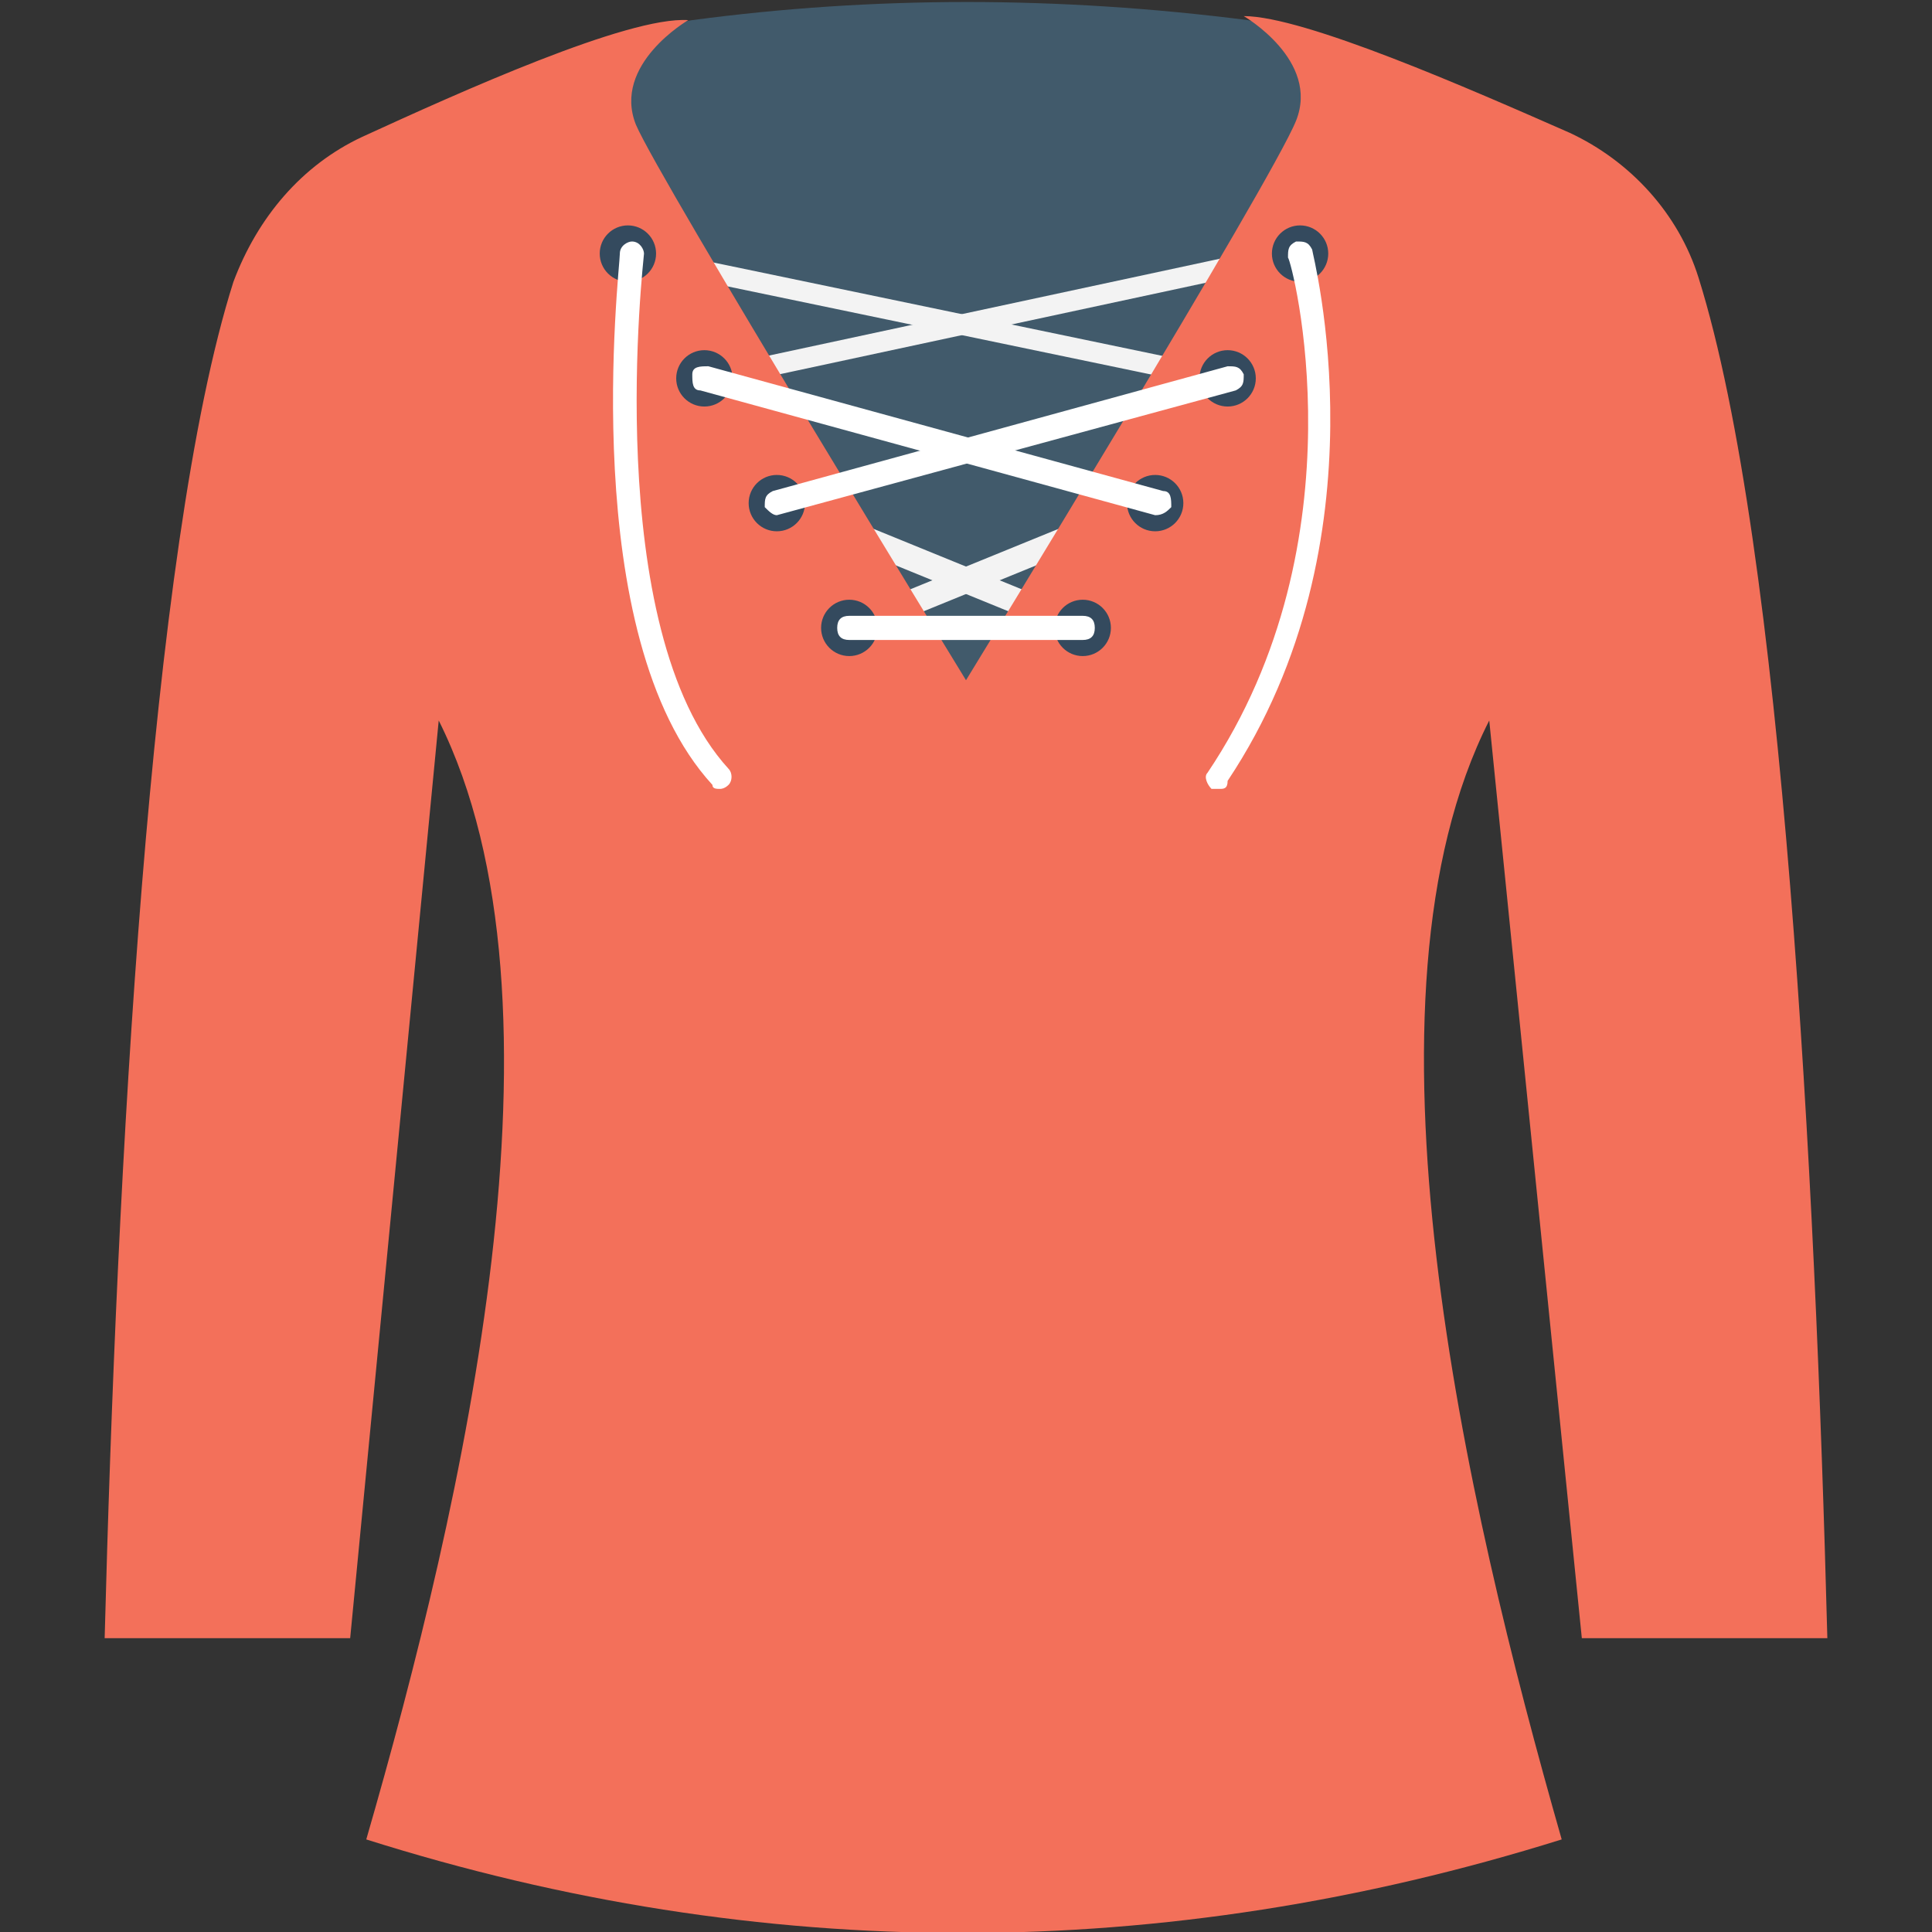 <?xml version="1.0" encoding="utf-8"?>
<!-- Generator: Adobe Illustrator 18.0.0, SVG Export Plug-In . SVG Version: 6.00 Build 0)  -->
<!DOCTYPE svg PUBLIC "-//W3C//DTD SVG 1.1//EN" "http://www.w3.org/Graphics/SVG/1.1/DTD/svg11.dtd">
<svg version="1.1" id="Layer_1" xmlns="http://www.w3.org/2000/svg" xmlns:xlink="http://www.w3.org/1999/xlink" x="0px" y="0px"
	 viewBox="0 0 48 48" enable-background="new 0 0 48 48" xml:space="preserve">
<rect x="0" y="0" width="48" height="48" fill="#333333" stroke="none"/>
<g>
	<g>
		<g>
			<path fill="#415A6B" d="M12.6,4c1.7-1.5,3.7-3.4,4.6-3.5c4.5-0.6,9.1-0.6,13.8,0c1,0.2,1.9,1,2.8,1.9l-9.9,18.3L12.6,4z"/>
		</g>
	</g>
	<g>
		<path fill="#F3F3F3" d="M26.9,15.9c0,0-0.1,0-0.1,0l-7.6-3.1c-0.1-0.1-0.2-0.2-0.2-0.4c0.1-0.1,0.2-0.2,0.4-0.2l7.6,3.1
			c0.1,0.1,0.2,0.2,0.2,0.4C27.1,15.8,27,15.9,26.9,15.9z"/>
	</g>
	<g>
		<path fill="#F3F3F3" d="M30.5,9.7C30.5,9.7,30.5,9.7,30.5,9.7L15.6,6.6c-0.2,0-0.3-0.2-0.2-0.3c0-0.2,0.2-0.3,0.3-0.2l14.9,3.1
			c0.2,0,0.3,0.2,0.2,0.3C30.8,9.6,30.7,9.7,30.5,9.7z"/>
	</g>
	<g>
		<path fill="#F3F3F3" d="M17.5,9.7c-0.1,0-0.3-0.1-0.3-0.2c0-0.2,0.1-0.3,0.2-0.3L32.3,6c0.2,0,0.3,0.1,0.3,0.2
			c0,0.2-0.1,0.3-0.2,0.3L17.5,9.7C17.5,9.7,17.5,9.7,17.5,9.7z"/>
	</g>
	<g>
		<path fill="#F3F3F3" d="M21.1,15.9c-0.1,0-0.2-0.1-0.3-0.2c-0.1-0.1,0-0.3,0.2-0.4l7.6-3.1c0.1-0.1,0.3,0,0.4,0.2
			c0.1,0.1,0,0.3-0.2,0.4l-7.6,3.1C21.2,15.8,21.1,15.9,21.1,15.9z"/>
	</g>
	<g>
		<g>
			<g>
				<path fill="#F3705A" d="M45.4,40.7h-6.1L37,17.9c-3.5,6.9-0.6,19.4,1.8,27.8c-9.9,3.1-19.9,3.1-29.7,0
					c2.4-8.3,5.3-20.8,1.8-27.8L8.7,40.7H2.6C2.9,29.2,3.7,13.6,5.8,7C6.4,5.4,7.5,4.1,9,3.4c2.4-1.1,6.6-3,8.1-2.9
					c0,0-1.9,1.1-1.3,2.6C16.4,4.5,24,16.9,24,16.9S31.6,4.5,32.2,3c0.6-1.5-1.3-2.6-1.3-2.6c1.5,0,5.6,1.8,8.1,2.9
					c1.5,0.7,2.7,2,3.2,3.6C44.3,13.6,45.1,29.2,45.4,40.7z"/>
			</g>
		</g>
	</g>
	<g>
		<g>
			<g>
				<g>
					<circle fill="#344A5E" cx="30.5" cy="9.4" r="0.7"/>
				</g>
			</g>
			<g>
				<g>
					<circle fill="#344A5E" cx="26.9" cy="15.6" r="0.7"/>
				</g>
			</g>
			<g>
				<g>
					<circle fill="#344A5E" cx="15.6" cy="6.3" r="0.7"/>
				</g>
			</g>
			<g>
				<g>
					<circle fill="#344A5E" cx="19.3" cy="12.5" r="0.7"/>
				</g>
			</g>
			<g>
				<g>
					
						<path fill="none" stroke="#E8EAE9" stroke-width="2" stroke-linecap="round" stroke-linejoin="round" stroke-miterlimit="10" d="
						M30.5,9.4"/>
				</g>
				<g>
					
						<path fill="none" stroke="#E8EAE9" stroke-width="2" stroke-linecap="round" stroke-linejoin="round" stroke-miterlimit="10" d="
						M15.6,6.3"/>
				</g>
			</g>
		</g>
		<g>
			<g>
				<g>
					<circle fill="#344A5E" cx="17.5" cy="9.4" r="0.7"/>
				</g>
			</g>
			<g>
				<g>
					<circle fill="#344A5E" cx="21.1" cy="15.6" r="0.7"/>
				</g>
			</g>
			<g>
				<g>
					<circle fill="#344A5E" cx="32.3" cy="6.3" r="0.7"/>
				</g>
			</g>
			<g>
				<g>
					<circle fill="#344A5E" cx="28.7" cy="12.5" r="0.7"/>
				</g>
			</g>
			<g>
				<g>
					
						<path fill="none" stroke="#E8EAE9" stroke-width="2" stroke-linecap="round" stroke-linejoin="round" stroke-miterlimit="10" d="
						M17.5,9.4"/>
				</g>
				<g>
					
						<path fill="none" stroke="#E8EAE9" stroke-width="2" stroke-linecap="round" stroke-linejoin="round" stroke-miterlimit="10" d="
						M32.3,6.3"/>
				</g>
			</g>
		</g>
	</g>
	<g>
		<path fill="#FFFFFF" d="M19.3,12.8c-0.1,0-0.2-0.1-0.3-0.2c0-0.2,0-0.3,0.2-0.4l11.3-3.1c0.2,0,0.3,0,0.4,0.2c0,0.2,0,0.3-0.2,0.4
			L19.3,12.8C19.3,12.8,19.3,12.8,19.3,12.8z"/>
	</g>
	<g>
		<path fill="#FFFFFF" d="M28.7,12.8C28.7,12.8,28.7,12.8,28.7,12.8L17.4,9.7c-0.2,0-0.2-0.2-0.2-0.4c0-0.2,0.2-0.2,0.4-0.2
			l11.3,3.1c0.2,0,0.2,0.2,0.2,0.4C29,12.7,28.9,12.8,28.7,12.8z"/>
	</g>
	<g>
		<path fill="#FFFFFF" d="M26.9,15.9h-5.8c-0.2,0-0.3-0.1-0.3-0.3s0.1-0.3,0.3-0.3h5.8c0.2,0,0.3,0.1,0.3,0.3S27.1,15.9,26.9,15.9z"
			/>
	</g>
	<g>
		<g>
			<path fill="#FFFFFF" d="M30.3,19.6c-0.1,0-0.1,0-0.2,0c-0.1-0.1-0.2-0.3-0.1-0.4c3.9-5.8,2.1-12.7,2-12.8c0-0.2,0-0.3,0.2-0.4
				c0.2,0,0.3,0,0.4,0.2c0,0.1,1.9,7.2-2.1,13.2C30.5,19.6,30.4,19.6,30.3,19.6z"/>
		</g>
	</g>
	<g>
		<g>
			<path fill="#FFFFFF" d="M17.9,19.6c-0.1,0-0.2,0-0.2-0.1c-3.4-3.7-2.3-12.8-2.3-13.2c0-0.2,0.2-0.3,0.3-0.3
				c0.2,0,0.3,0.2,0.3,0.3c0,0.1-1.1,9.3,2.1,12.8c0.1,0.1,0.1,0.3,0,0.4C18,19.6,17.9,19.6,17.9,19.6z"/>
		</g>
	</g>
</g>
</svg>

